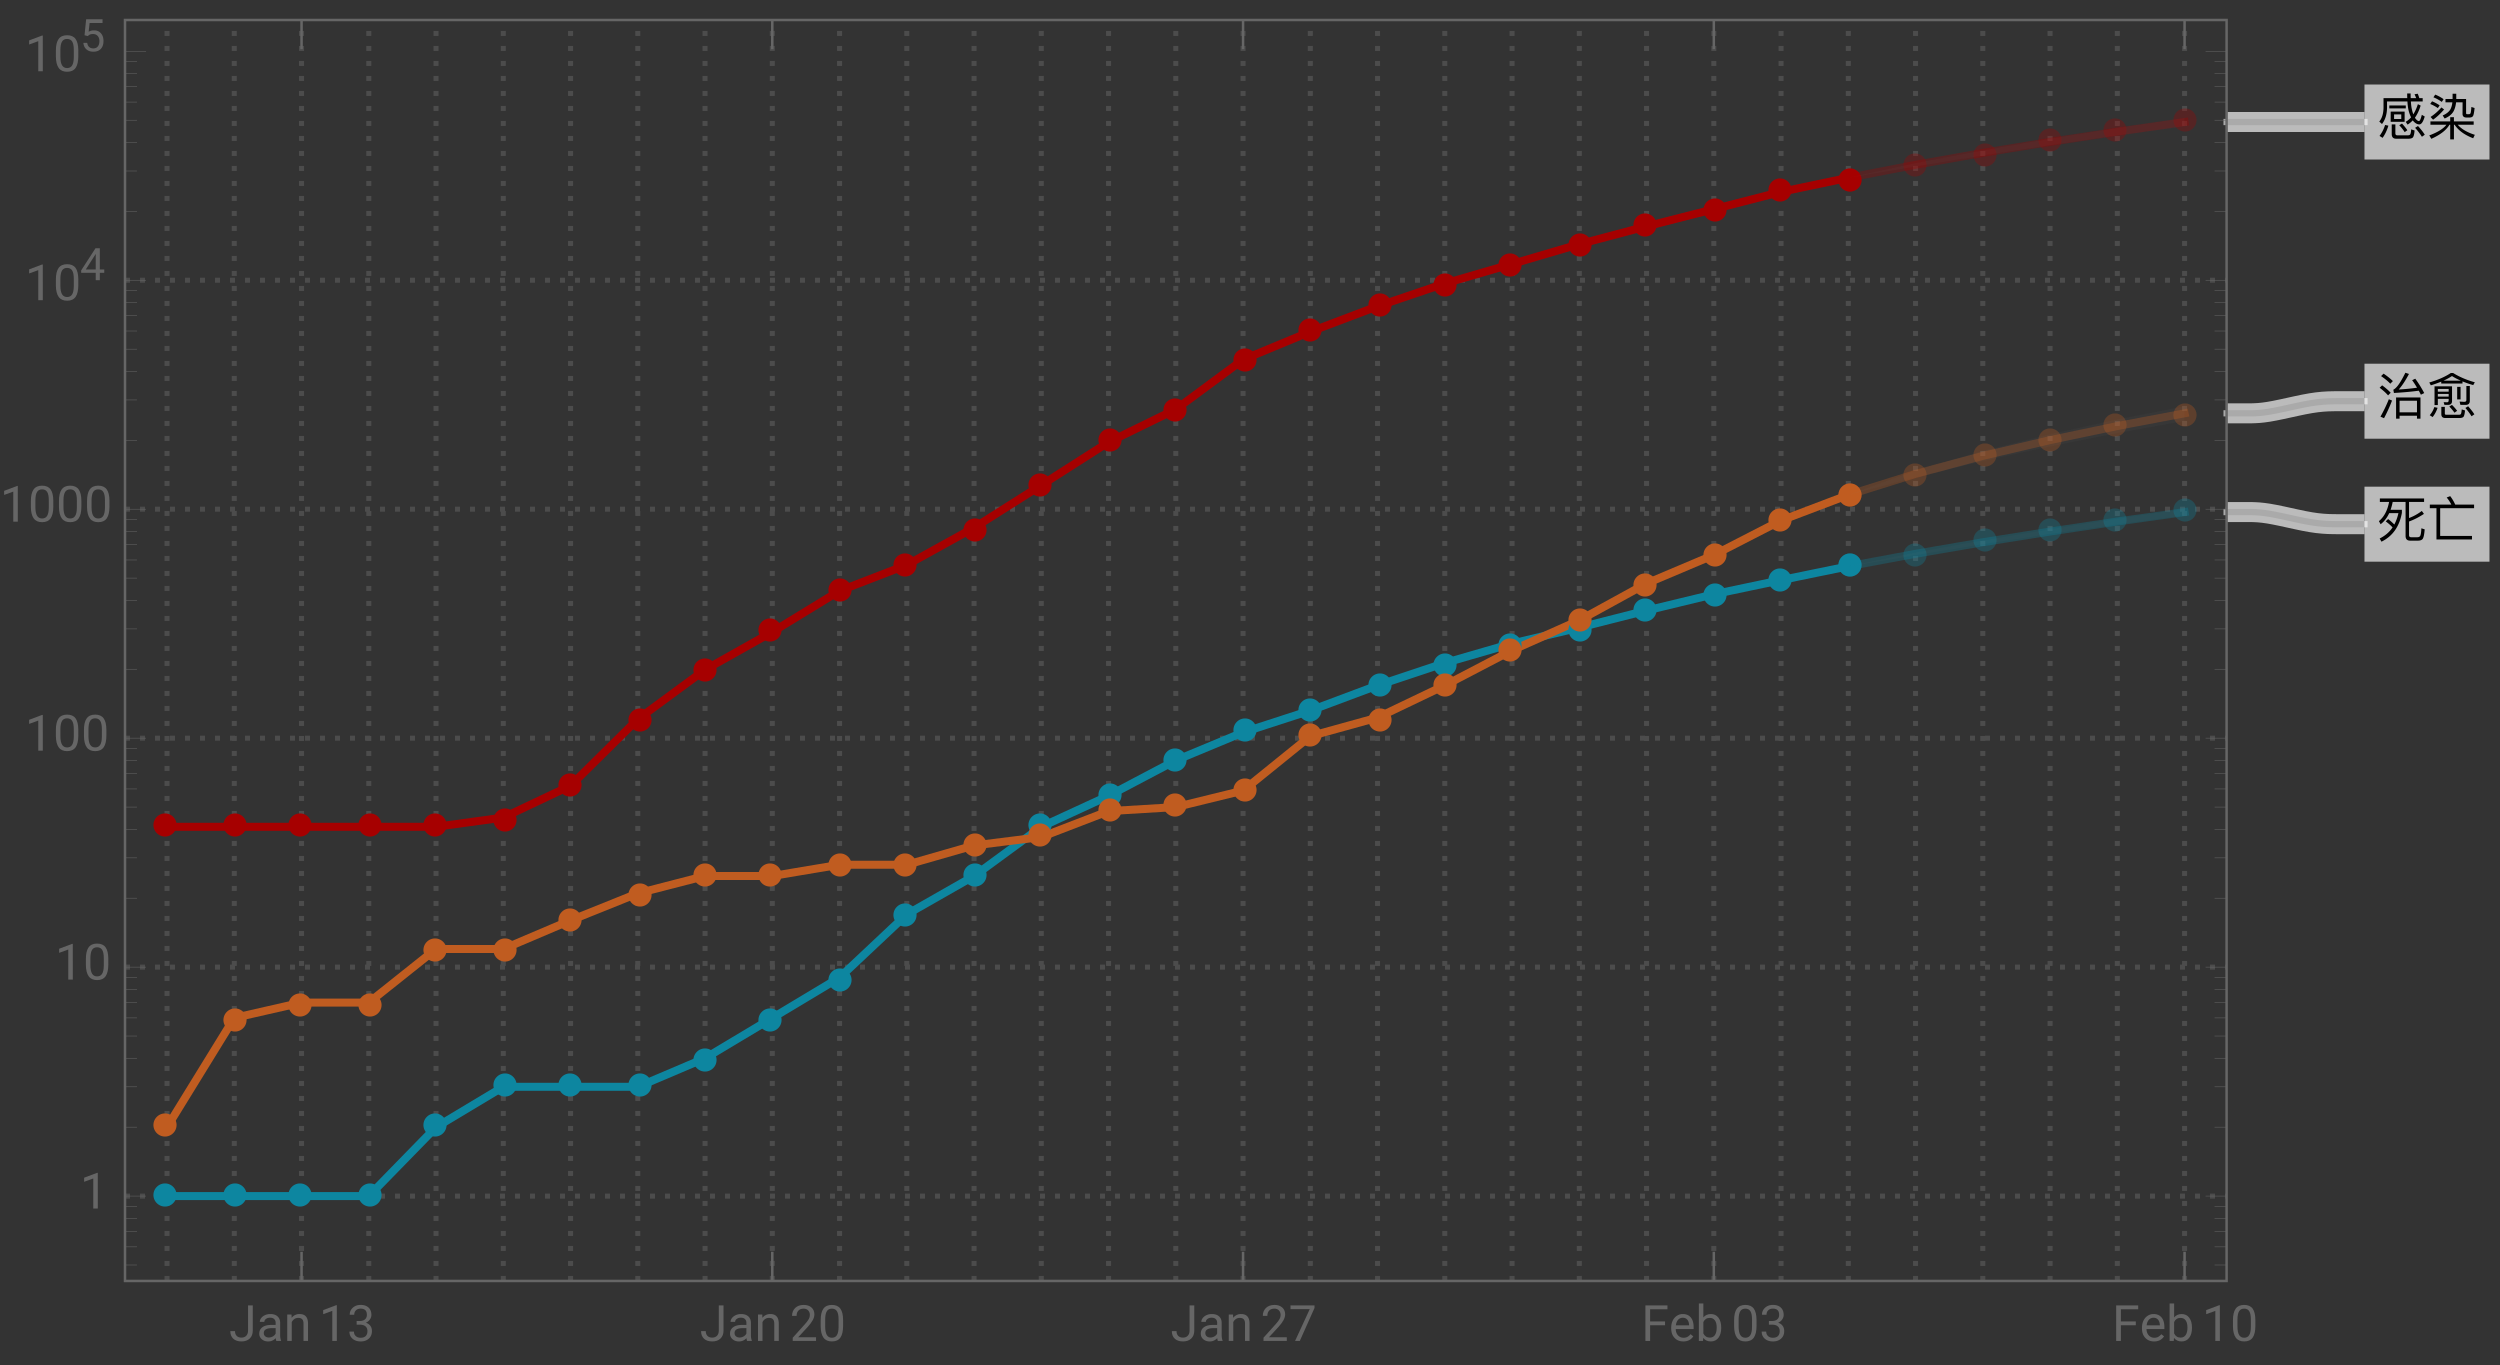 <svg xmlns="http://www.w3.org/2000/svg" xmlns:xlink="http://www.w3.org/1999/xlink" width="500pt" height="364" viewBox="0 0 500 273"><rect x="0" y="0" width="500" height="273" fill="#333333" stroke="none"/><defs><symbol overflow="visible" id="a"><path d="M2.469-5.809v.59h3.293v-.59zm.27 1.23v2.04H5.53v-2.04zm2.12 1.477H3.422v-.918h1.437zM9.141-7.27h-.672a7.745 7.745 0 00-.32-.89l-.637.11c.117.241.226.5.328.78H6.75c-.02-.3-.02-.609-.02-.94h-.69c0 .32 0 .64.019.94h-4.75v1.97C1.28-4.14 1-3.239.46-2.59l.54.488c.64-.808.98-1.878 1.012-3.199v-1.308H6.09c.05.828.148 1.52.308 2.078.122.41.262.781.422 1.101-.32.36-.68.66-1.07.89l.371.56c.36-.22.707-.5 1.04-.848.038.058.1.129.16.2.37.398.75.608 1.148.608.422 0 .781-.53 1.082-1.582l-.582-.34c-.2.833-.39 1.25-.57 1.25-.22 0-.458-.18-.72-.527l-.09-.14c.462-.641.84-1.442 1.15-2.422l-.56-.29a8.622 8.622 0 01-.91 2.032 5.96 5.96 0 01-.25-.84c-.12-.45-.199-1.031-.238-1.73h2.36zM1.62-1.91A6.86 6.86 0 01.511.28l.61.39c.5-.69.879-1.5 1.16-2.44zM6.31.84c.37 0 .64-.07.82-.211.2-.18.332-.649.39-1.43l-.68-.23c-.038.582-.12.922-.218 1.043-.09.097-.242.148-.441.148H4.05c-.25 0-.37-.14-.37-.422V-2.02h-.73v1.91c0 .63.288.95.878.95zM8.2-1.7l-.578.36A13.69 13.69 0 018.988.45l.57-.41C9.25-.46 8.802-1.04 8.2-1.7zM5-2.19l-.54.332c.462.5.821.96 1.08 1.379l.538-.38C5.828-1.237 5.468-1.69 5-2.19zm0 0"/></symbol><symbol overflow="visible" id="b"><path d="M3.89-1.96C3.29-1.16 2.14-.45.46.18l.411.68c1.79-.801 3-1.739 3.629-2.82h.148V.98h.743v-2.94h.14C6.25-.84 7.481.07 9.238.75L9.57.059c-1.55-.489-2.69-1.16-3.422-2.02H9.34v-.66H5.39v-.848h-.742v.848H.691v.66zm1.231-6.2v1.058H3.7v.672h1.38c-.06.54-.188 1.008-.388 1.39-.3.509-.812.919-1.55 1.231l.39.61c.797-.332 1.38-.79 1.739-1.371.28-.48.468-1.102.55-1.86h1.301L7.11-4.14c0 .492.262.742.801.742h.59c.36 0 .602-.114.719-.32.12-.223.222-.743.3-1.583l-.64-.21c-.05.722-.11 1.14-.168 1.261a.381.381 0 01-.32.191h-.34c-.16 0-.23-.082-.23-.23v-2.813H5.858V-8.16zm-3.473.18l-.359.539a7.48 7.48 0 011.672.921l.36-.55a7.87 7.87 0 00-1.673-.91zm-.636 1.34l-.364.538a7.235 7.235 0 011.524.82l.36-.546a7.631 7.631 0 00-1.52-.813zM2.89-5.41c-.64.719-1.36 1.36-2.171 1.898l.5.551c.761-.539 1.5-1.23 2.203-2.05zm0 0"/></symbol><symbol overflow="visible" id="c"><path d="M2.23-3.52l-.48.45c.55.422 1.012.82 1.371 1.218C2.481-.91 1.621-.172.54.36L.9 1C3.13-.102 4.49-2.02 4.981-4.762v-.617H2.72c.172-.48.312-1.012.422-1.57H5.72V-.16c0 .629.293.95.89.95H8.2c.41 0 .711-.099.903-.302.207-.238.359-.886.437-1.957l-.66-.21c-.04.87-.129 1.39-.27 1.57-.109.14-.289.218-.53.218H6.83c-.278 0-.419-.14-.419-.418v-2.73c.95-.34 1.942-.84 2.98-1.52l-.421-.59A10.19 10.19 0 016.41-3.73v-3.22h3.012v-.698H.578v.699h1.844C2.102-5.25 1.43-3.97.39-3.11l.34.62c.71-.542 1.28-1.28 1.718-2.222h1.84c-.18.84-.46 1.602-.82 2.281-.348-.36-.758-.73-1.239-1.09zm0 0"/></symbol><symbol overflow="visible" id="d"><path d="M.57-6.422v.723h1.328V.559H9v-.707H2.64V-5.7h6.782v-.723H5.648a8.407 8.407 0 00-1-1.687l-.707.27c.368.44.68.917.93 1.417zm0 0"/></symbol><symbol overflow="visible" id="e"><path d="M1.32-8.012l-.5.492c.782.54 1.4 1.04 1.84 1.52l.52-.52c-.5-.5-1.121-.992-1.86-1.492zm-.289 2.34l-.5.48C1.25-4.647 1.81-4.14 2.22-3.66l.52-.531c-.458-.489-1.028-.98-1.708-1.48zm1.34 2.781A29.022 29.022 0 01.7.59l.71.31a30.79 30.79 0 001.602-3.53zM8.7-3.25H3.82V.988h.7V.41H8v.578h.7zM4.52-.27v-2.32H8v2.32zM7.66-7l-.629.3c.34.462.66.962.98 1.5-1.152.169-2.37.29-3.66.36.688-.781 1.368-1.808 2.047-3.11l-.718-.24C4.719-6.23 3.922-5.1 3.27-4.8l.12.653c1.82-.102 3.481-.25 4.97-.454.14.25.28.524.421.801l.668-.328A23.587 23.587 0 007.66-7zm0 0"/></symbol><symbol overflow="visible" id="f"><path d="M2.172-3.95H4.34v.528H2.172zm2.168-.46H2.172v-.54H4.34zM2.172-2.96H4.34v.288c0 .262-.121.39-.34.39l-.66-.027.148.547h.703c.54 0 .82-.258.82-.758v-2.949h-3.5v3.739h.66zm-.703 1.64C1.269-.72.969-.18.55.3l.578.372c.422-.524.75-1.14.992-1.852zM6.53.86c.328 0 .57-.07.73-.188.169-.16.29-.602.348-1.32L6.95-.86c-.039.52-.097.84-.187.949-.082.082-.203.12-.364.12H3.852C3.66.21 3.57.122 3.57-.05v-1.31h-.699V.09c0 .512.258.77.777.77zm1.207-2.622c.551 0 .832-.277.832-.816V-5.54H7.88v2.789c0 .238-.129.371-.379.371-.309 0-.64-.02-.98-.05l.16.667zM5-1.762l-.531.332c.43.442.77.852 1.031 1.23l.531-.378C5.79-.922 5.45-1.308 5-1.762zm3.23.274l-.55.34c.52.609.93 1.16 1.23 1.66l.57-.39c-.289-.462-.71-1-1.25-1.61zM6.04-5.371v2.512h.679v-2.512zm-3.188-1.04v.38h4.25v-.43c.66.27 1.367.52 2.148.742l.32-.562c-1.64-.457-3.082-1.078-4.34-1.86h-.46C3.629-7.379 2.19-6.75.46-6.238l.31.566c.75-.226 1.44-.476 2.082-.738zm3.91-.198H3.309A11.7 11.7 0 005-7.531c.52.332 1.11.64 1.762.922zm0 0"/></symbol><symbol overflow="visible" id="g"><path d="M3.805-7.11h.941v5.036c0 .68-.203 1.21-.613 1.597-.406.383-.953.575-1.633.575-.707 0-1.258-.18-1.648-.543-.395-.36-.594-.867-.594-1.516h.937c0 .406.114.723.336.95.223.23.547.343.969.343.387 0 .7-.121.941-.367.239-.246.36-.586.364-1.028zm0 0"/></symbol><symbol overflow="visible" id="h"><path d="M3.945 0c-.05-.105-.093-.29-.125-.555-.422.434-.922.653-1.507.653-.52 0-.946-.149-1.282-.442a1.438 1.438 0 01-.5-1.12c0-.552.211-.977.63-1.282.417-.305 1.007-.457 1.765-.457h.879v-.414c0-.317-.094-.567-.285-.754-.188-.188-.465-.281-.833-.281-.324 0-.593.082-.812.242-.219.164-.328.36-.328.59H.64c0-.262.093-.516.28-.762.188-.246.442-.441.763-.582.32-.145.671-.219 1.054-.219.61 0 1.086.153 1.434.457.344.305.523.727.535 1.258v2.434c0 .484.063.87.184 1.156V0zm-1.5-.688c.285 0 .555-.074.805-.218a1.35 1.35 0 00.555-.574v-1.083h-.711c-1.106 0-1.656.325-1.656.97 0 .284.093.507.28.663.188.16.43.243.727.243zm0 0"/></symbol><symbol overflow="visible" id="i"><path d="M1.54-5.281l.026.664a1.93 1.93 0 011.582-.766c1.118 0 1.68.633 1.692 1.89V0h-.902v-3.496c-.004-.379-.094-.664-.262-.844-.172-.183-.438-.273-.801-.273-.293 0-.55.078-.77.234a1.59 1.59 0 00-.52.613V0h-.9v-5.281zm0 0"/></symbol><symbol overflow="visible" id="j"><path d="M3.559 0h-.907v-6.02l-1.824.668v-.82l2.59-.973h.14zm0 0"/></symbol><symbol overflow="visible" id="k"><path d="M1.906-3.992h.676c.426-.008.762-.121 1.008-.34.242-.219.363-.512.363-.883 0-.832-.414-1.25-1.242-1.25-.39 0-.703.113-.938.336-.23.223-.347.516-.347.887H.523c0-.563.204-1.031.618-1.406.41-.372.933-.559 1.57-.559.672 0 1.195.176 1.578.531.379.356.57.848.57 1.48 0 .31-.101.61-.3.9a1.81 1.81 0 01-.817.648c.39.125.692.328.903.617.214.285.32.636.32 1.047 0 .64-.207 1.144-.625 1.52-.418.374-.957.562-1.625.562s-1.211-.18-1.63-.543c-.417-.36-.624-.836-.624-1.43h.906c0 .375.121.672.367.898.243.227.57.336.98.336.438 0 .77-.113 1-.34.231-.23.349-.554.349-.98 0-.414-.125-.734-.383-.953-.254-.223-.618-.336-1.098-.344h-.676zm0 0"/></symbol><symbol overflow="visible" id="l"><path d="M5.25 0H.59v-.648l2.46-2.735c.364-.414.618-.75.755-1.008.14-.257.21-.527.21-.804 0-.371-.113-.676-.34-.914-.222-.239-.523-.356-.898-.356-.449 0-.797.13-1.047.383-.25.254-.37.613-.37 1.066H.452c0-.652.211-1.183.633-1.586.422-.402.984-.605 1.691-.605.66 0 1.184.172 1.567.52.386.347.578.808.578 1.382 0 .703-.445 1.535-1.336 2.5L1.68-.738h3.57zm0 0"/></symbol><symbol overflow="visible" id="m"><path d="M5.047-3.031c0 1.058-.18 1.844-.54 2.36-.362.51-.925.769-1.694.769-.758 0-1.32-.25-1.684-.754C.766-1.16.574-1.91.562-2.91v-1.207c0-1.043.18-1.82.54-2.328.363-.508.93-.762 1.703-.762.765 0 1.328.246 1.687.734.36.489.547 1.246.555 2.27zm-.902-1.235c0-.765-.106-1.324-.32-1.675-.216-.348-.555-.524-1.02-.524-.465 0-.801.176-1.012.524-.211.347-.32.882-.328 1.605v1.445c0 .77.113 1.336.336 1.704.222.367.558.546 1.012.546.445 0 .777-.171.992-.515.218-.344.332-.89.34-1.633zm0 0"/></symbol><symbol overflow="visible" id="n"><path d="M5.18-6.602L2.234 0H1.29l2.934-6.367H.375v-.742H5.18zm0 0"/></symbol><symbol overflow="visible" id="o"><path d="M4.746-3.14H1.762V0H.824v-7.11H5.23v.774H1.762v2.43h2.984zm0 0"/></symbol><symbol overflow="visible" id="p"><path d="M2.875.098c-.715 0-1.297-.235-1.746-.707-.45-.47-.676-1.098-.676-1.887v-.164c0-.524.102-.992.3-1.406.2-.41.481-.735.84-.965.36-.235.75-.352 1.173-.352.687 0 1.218.227 1.601.68.38.453.57 1.101.57 1.945v.375H1.36c.012.52.164.942.454 1.262.292.32.664.48 1.113.48.316 0 .59-.062.808-.195.223-.129.414-.3.582-.516l.551.43c-.441.68-1.105 1.02-1.992 1.02zm-.11-4.739a1.21 1.21 0 00-.921.399c-.246.265-.399.64-.457 1.117H4.03v-.07c-.023-.457-.148-.813-.367-1.067-.223-.25-.523-.379-.898-.379zm0 0"/></symbol><symbol overflow="visible" id="q"><path d="M5.156-2.582c0 .809-.187 1.453-.554 1.945-.372.489-.872.735-1.497.735-.667 0-1.183-.235-1.546-.707L1.516 0H.684v-7.5h.902v2.797c.367-.453.867-.68 1.508-.68.64 0 1.148.246 1.511.73.368.485.551 1.15.551 1.993zm-.902-.106c0-.613-.121-1.09-.356-1.421-.238-.336-.582-.504-1.027-.504-.598 0-1.023.277-1.285.828V-1.5c.277.555.71.832 1.297.832.43 0 .77-.168 1.008-.504.242-.336.363-.84.363-1.516zm0 0"/></symbol><symbol overflow="visible" id="r"><path d="M3.965-2.148h.887v.664h-.887V0h-.817v-1.484H.234v-.48l2.864-4.434h.867zm-2.809 0h1.992v-3.137l-.097.176zm0 0"/></symbol><symbol overflow="visible" id="s"><path d="M.906-3.207l.324-3.191h3.278v.75H1.922l-.195 1.746a2.081 2.081 0 011.07-.278c.582 0 1.043.192 1.387.578.343.387.515.907.515 1.563 0 .66-.18 1.18-.535 1.559-.355.378-.851.566-1.492.566-.567 0-1.027-.156-1.383-.469-.36-.312-.562-.746-.613-1.3h.77c.05.367.179.644.39.828.21.187.492.28.836.28.379 0 .676-.128.89-.386.215-.258.32-.617.32-1.07 0-.426-.112-.77-.347-1.031-.234-.258-.543-.387-.93-.387-.355 0-.632.078-.835.23l-.215.18zm0 0"/></symbol></defs><path d="M33.406 256.191V4m13.449 252.191V4m13.454 252.191V4m13.449 252.191V4m13.449 252.191V4m13.449 252.191V4m13.454 252.191V4m13.449 252.191V4m13.449 252.191V4m13.449 252.191V4m13.453 252.191V4m13.45 252.191V4m13.449 252.191V4m13.449 252.191V4m13.452 252.191V4m13.45 252.191V4m13.45 252.191V4m13.449 252.191V4m13.453 252.191V4m13.448 252.191V4m13.45 252.191V4m13.45 252.191V4m13.453 252.191V4m13.449 252.191V4m13.448 252.191V4m13.45 252.191V4m13.453 252.191V4m13.45 252.191V4m13.449 252.191V4m13.448 252.191V4m13.454 252.191V4M25 239.215h420.32M25 193.422h420.32M25 147.629h420.32M25 101.836h420.32M25 56.047h420.32" fill="none" stroke="#666" stroke-opacity=".5" stroke-dasharray="1,2" stroke-miterlimit="3.25"/><path d="M369.66 35.559l13.453-2.602 13.45-2.379 13.449-2.203 13.449-2.05 13.453-1.923" fill="none" stroke-width="1.6" stroke-linecap="square" stroke="#a60000" stroke-opacity=".3" stroke-miterlimit="3.25"/><path d="M369.66 113.262l13.453-2.504 13.45-2.309 13.449-2.144 13.449-2.004 13.453-1.883" fill="none" stroke-width="1.6" stroke-linecap="square" stroke="#0d86a0" stroke-opacity=".3" stroke-miterlimit="3.25"/><path d="M369.66 98.988l13.453-4.215 13.45-3.597 13.449-3.156 13.449-2.813 13.453-2.547" fill="none" stroke-width="1.6" stroke-linecap="square" stroke="#c05c20" stroke-opacity=".3" stroke-miterlimit="3.25"/><path d="M33.406 165.36h53.801l13.45-1.852 13.452-6.371 13.45-13.297 13.449-9.895 13.449-7.558 13.453-8.223 13.45-5.184 13.449-7.437 13.449-8.52 13.453-8.59 13.45-6.574 13.448-9.941 13.45-5.582 13.453-5.086 13.449-4.559 13.45-3.906 13.448-3.953 13.454-3.574 13.449-3.426 13.449-3.46 13.45-2.813" fill="none" stroke-width="1.6" stroke-linecap="square" stroke="#a60000" stroke-miterlimit="3.25"/><path d="M33.406 239.215h40.352l13.449-13.785 13.45-8.067h26.902l13.449-5.718 13.449-8.063 13.453-8.066 13.45-12.649 13.449-7.668 13.449-9.84 13.453-6.199 13.45-7.094 13.448-5.593 13.45-4.364 13.453-5.03 13.449-4.485 13.45-3.89 13.448-3.184 13.454-3.418 13.449-3.247 13.449-2.832 13.45-2.761" fill="none" stroke-width="1.6" stroke-linecap="square" stroke="#0d86a0" stroke-miterlimit="3.25"/><path d="M33.406 225.43l13.45-21.848 13.453-3.066h13.449l13.449-10.72h13.45l13.452-5.722 13.45-5.406 13.449-3.469h13.449l13.453-2.254h13.45l13.449-3.86 13.449-1.683 13.453-5.175 13.45-.813 13.448-3.293 13.45-10.887 13.453-3.722 13.449-6.434 13.45-7.023 13.448-5.989 13.454-7.382 13.449-5.688 13.449-6.906 13.45-5.102" fill="none" stroke-width="1.6" stroke-linecap="square" stroke="#c05c20" stroke-miterlimit="3.25"/><path d="M372.313 36c0-.613-.247-1.2-.68-1.633a2.31 2.31 0 00-1.633-.68c-.613 0-1.2.247-1.633.68a2.31 2.31 0 00-.68 1.633c0 .613.247 1.2.68 1.633a2.31 2.31 0 001.633.68c.613 0 1.2-.247 1.633-.68a2.31 2.31 0 00.68-1.633zm13-3c0-.613-.247-1.2-.68-1.633a2.31 2.31 0 00-1.633-.68c-.613 0-1.2.247-1.633.68a2.31 2.31 0 00-.68 1.633c0 .613.247 1.2.68 1.633a2.31 2.31 0 001.633.68c.613 0 1.2-.247 1.633-.68a2.31 2.31 0 00.68-1.633zm14-2c0-.613-.247-1.2-.68-1.633a2.31 2.31 0 00-1.633-.68c-.613 0-1.2.247-1.633.68a2.31 2.31 0 00-.68 1.633c0 .613.247 1.2.68 1.633a2.31 2.31 0 001.633.68c.613 0 1.2-.247 1.633-.68a2.31 2.31 0 00.68-1.633zm13-3c0-.613-.247-1.2-.68-1.633a2.31 2.31 0 00-1.633-.68c-.613 0-1.2.247-1.633.68a2.31 2.31 0 00-.68 1.633c0 .613.247 1.2.68 1.633a2.31 2.31 0 001.633.68c.613 0 1.2-.247 1.633-.68a2.31 2.31 0 00.68-1.633zm13-2c0-.613-.247-1.2-.68-1.633a2.31 2.31 0 00-1.633-.68c-.613 0-1.2.247-1.633.68a2.31 2.31 0 00-.68 1.633c0 .613.247 1.2.68 1.633a2.31 2.31 0 001.633.68c.613 0 1.2-.247 1.633-.68a2.31 2.31 0 00.68-1.633zm14-2c0-.613-.247-1.2-.68-1.633a2.31 2.31 0 00-1.633-.68c-.613 0-1.2.247-1.633.68a2.31 2.31 0 00-.68 1.633c0 .613.247 1.2.68 1.633a2.31 2.31 0 001.633.68c.613 0 1.2-.247 1.633-.68a2.31 2.31 0 00.68-1.633zm0 0" fill-rule="evenodd" fill="#a60000" fill-opacity=".3"/><path d="M372.313 113c0-.613-.247-1.2-.68-1.633a2.31 2.31 0 00-1.633-.68c-.613 0-1.2.247-1.633.68a2.31 2.31 0 00-.68 1.633c0 .613.247 1.2.68 1.633a2.31 2.31 0 001.633.68c.613 0 1.2-.247 1.633-.68a2.31 2.31 0 00.68-1.633zm13-2c0-.613-.247-1.2-.68-1.633a2.31 2.31 0 00-1.633-.68c-.613 0-1.2.247-1.633.68a2.31 2.31 0 00-.68 1.633c0 .613.247 1.2.68 1.633a2.31 2.31 0 001.633.68c.613 0 1.2-.247 1.633-.68a2.31 2.31 0 00.68-1.633zm14-3c0-.613-.247-1.2-.68-1.633a2.31 2.31 0 00-1.633-.68c-.613 0-1.2.247-1.633.68a2.31 2.31 0 00-.68 1.633c0 .613.247 1.2.68 1.633a2.31 2.31 0 001.633.68c.613 0 1.2-.247 1.633-.68a2.31 2.31 0 00.68-1.633zm13-2c0-.613-.247-1.2-.68-1.633a2.31 2.31 0 00-1.633-.68c-.613 0-1.2.247-1.633.68a2.31 2.31 0 00-.68 1.633c0 .613.247 1.2.68 1.633a2.31 2.31 0 001.633.68c.613 0 1.2-.247 1.633-.68a2.31 2.31 0 00.68-1.633zm13-2c0-.613-.247-1.2-.68-1.633a2.31 2.31 0 00-1.633-.68c-.613 0-1.2.247-1.633.68a2.31 2.31 0 00-.68 1.633c0 .613.247 1.2.68 1.633a2.31 2.31 0 001.633.68c.613 0 1.2-.247 1.633-.68a2.31 2.31 0 00.68-1.633zm14-2c0-.613-.247-1.2-.68-1.633a2.31 2.31 0 00-1.633-.68c-.613 0-1.2.247-1.633.68a2.31 2.31 0 00-.68 1.633c0 .613.247 1.2.68 1.633a2.31 2.31 0 001.633.68c.613 0 1.2-.247 1.633-.68a2.31 2.31 0 00.68-1.633zm0 0" fill-rule="evenodd" fill="#0d86a0" fill-opacity=".3"/><path d="M372.313 99c0-.613-.247-1.2-.68-1.633a2.31 2.31 0 00-1.633-.68c-.613 0-1.2.247-1.633.68a2.31 2.31 0 00-.68 1.633c0 .613.247 1.2.68 1.633a2.31 2.31 0 001.633.68c.613 0 1.2-.247 1.633-.68a2.31 2.31 0 00.68-1.633zm13-4c0-.613-.247-1.2-.68-1.633a2.31 2.31 0 00-1.633-.68c-.613 0-1.2.247-1.633.68a2.31 2.31 0 00-.68 1.633c0 .613.247 1.2.68 1.633a2.31 2.31 0 001.633.68c.613 0 1.2-.247 1.633-.68a2.31 2.31 0 00.68-1.633zm14-4c0-.613-.247-1.2-.68-1.633a2.31 2.31 0 00-1.633-.68c-.613 0-1.2.247-1.633.68a2.31 2.31 0 00-.68 1.633c0 .613.247 1.2.68 1.633a2.31 2.31 0 001.633.68c.613 0 1.2-.247 1.633-.68a2.31 2.31 0 00.68-1.633zm13-3c0-.613-.247-1.2-.68-1.633a2.31 2.31 0 00-1.633-.68c-.613 0-1.2.247-1.633.68a2.31 2.31 0 00-.68 1.633c0 .613.247 1.2.68 1.633a2.31 2.31 0 001.633.68c.613 0 1.2-.247 1.633-.68a2.31 2.31 0 00.68-1.633zm13-3c0-.613-.247-1.2-.68-1.633a2.31 2.31 0 00-1.633-.68c-.613 0-1.2.247-1.633.68a2.31 2.31 0 00-.68 1.633c0 .613.247 1.2.68 1.633a2.31 2.31 0 001.633.68c.613 0 1.2-.247 1.633-.68a2.31 2.31 0 00.68-1.633zm14-2c0-.613-.247-1.2-.68-1.633a2.31 2.31 0 00-1.633-.68c-.613 0-1.2.247-1.633.68a2.31 2.31 0 00-.68 1.633c0 .613.247 1.2.68 1.633a2.31 2.31 0 001.633.68c.613 0 1.2-.247 1.633-.68a2.31 2.31 0 00.68-1.633zm0 0" fill-rule="evenodd" fill="#c05c20" fill-opacity=".3"/><path d="M35.313 165c0-.613-.247-1.2-.68-1.633a2.31 2.31 0 00-1.633-.68c-.613 0-1.2.247-1.633.68a2.31 2.31 0 00-.68 1.633c0 .613.247 1.2.68 1.633a2.31 2.31 0 001.633.68c.613 0 1.2-.247 1.633-.68a2.31 2.31 0 00.68-1.633zm14 0c0-.613-.247-1.2-.68-1.633a2.31 2.31 0 00-1.633-.68c-.613 0-1.2.247-1.633.68a2.31 2.31 0 00-.68 1.633c0 .613.247 1.2.68 1.633a2.31 2.31 0 001.633.68c.613 0 1.2-.247 1.633-.68a2.31 2.31 0 00.68-1.633zm13 0c0-.613-.247-1.2-.68-1.633a2.31 2.31 0 00-1.633-.68c-.613 0-1.2.247-1.633.68a2.31 2.31 0 00-.68 1.633c0 .613.247 1.2.68 1.633a2.31 2.31 0 001.633.68c.613 0 1.2-.247 1.633-.68a2.31 2.31 0 00.68-1.633zm14 0c0-.613-.247-1.2-.68-1.633a2.31 2.31 0 00-1.633-.68c-.613 0-1.2.247-1.633.68a2.31 2.31 0 00-.68 1.633c0 .613.247 1.2.68 1.633a2.31 2.31 0 001.633.68c.613 0 1.2-.247 1.633-.68a2.31 2.31 0 00.68-1.633zm13 0c0-.613-.247-1.2-.68-1.633a2.31 2.31 0 00-1.633-.68c-.613 0-1.2.247-1.633.68a2.31 2.31 0 00-.68 1.633c0 .613.247 1.2.68 1.633a2.31 2.31 0 001.633.68c.613 0 1.2-.247 1.633-.68a2.31 2.31 0 00.68-1.633zm14-1c0-.613-.247-1.2-.68-1.633a2.31 2.31 0 00-1.633-.68c-.613 0-1.2.247-1.633.68a2.31 2.31 0 00-.68 1.633c0 .613.247 1.2.68 1.633a2.31 2.31 0 001.633.68c.613 0 1.2-.247 1.633-.68a2.31 2.31 0 00.68-1.633zm13-7c0-.613-.247-1.2-.68-1.633a2.31 2.31 0 00-1.633-.68c-.613 0-1.2.247-1.633.68a2.31 2.31 0 00-.68 1.633c0 .613.247 1.2.68 1.633a2.31 2.31 0 001.633.68c.613 0 1.2-.247 1.633-.68a2.31 2.31 0 00.68-1.633zm14-13c0-.613-.247-1.2-.68-1.633a2.31 2.31 0 00-1.633-.68c-.613 0-1.2.247-1.633.68a2.31 2.31 0 00-.68 1.633c0 .613.247 1.2.68 1.633a2.31 2.31 0 001.633.68c.613 0 1.2-.247 1.633-.68a2.31 2.31 0 00.68-1.633zm13-10c0-.613-.247-1.2-.68-1.633a2.31 2.31 0 00-1.633-.68c-.613 0-1.2.247-1.633.68a2.31 2.31 0 00-.68 1.633c0 .613.247 1.2.68 1.633a2.31 2.31 0 001.633.68c.613 0 1.2-.247 1.633-.68a2.31 2.31 0 00.68-1.633zm13-8c0-.613-.247-1.2-.68-1.633a2.31 2.31 0 00-1.633-.68c-.613 0-1.2.247-1.633.68a2.31 2.31 0 00-.68 1.633c0 .613.247 1.2.68 1.633a2.31 2.31 0 001.633.68c.613 0 1.2-.247 1.633-.68a2.31 2.31 0 00.68-1.633zm14-8c0-.613-.247-1.2-.68-1.633a2.31 2.31 0 00-1.633-.68c-.613 0-1.2.247-1.633.68a2.31 2.31 0 00-.68 1.633c0 .613.247 1.2.68 1.633a2.31 2.31 0 001.633.68c.613 0 1.2-.247 1.633-.68a2.31 2.31 0 00.68-1.633zm13-5c0-.613-.247-1.2-.68-1.633a2.31 2.31 0 00-1.633-.68c-.613 0-1.2.247-1.633.68a2.31 2.31 0 00-.68 1.633c0 .613.247 1.2.68 1.633a2.31 2.31 0 001.633.68c.613 0 1.2-.247 1.633-.68a2.31 2.31 0 00.68-1.633zm14-7c0-.613-.247-1.2-.68-1.633a2.31 2.31 0 00-1.633-.68c-.613 0-1.2.247-1.633.68a2.31 2.31 0 00-.68 1.633c0 .613.247 1.2.68 1.633a2.31 2.31 0 001.633.68c.613 0 1.2-.247 1.633-.68a2.31 2.31 0 00.68-1.633zm13-9c0-.613-.247-1.2-.68-1.633a2.31 2.31 0 00-1.633-.68c-.613 0-1.2.247-1.633.68a2.31 2.31 0 00-.68 1.633c0 .613.247 1.2.68 1.633a2.31 2.31 0 001.633.68c.613 0 1.2-.247 1.633-.68a2.31 2.31 0 00.68-1.633zm14-9c0-.613-.247-1.2-.68-1.633a2.31 2.31 0 00-1.633-.68c-.613 0-1.2.247-1.633.68a2.31 2.31 0 00-.68 1.633c0 .613.247 1.2.68 1.633a2.31 2.31 0 001.633.68c.613 0 1.2-.247 1.633-.68a2.31 2.31 0 00.68-1.633zm13-6c0-.613-.247-1.2-.68-1.633a2.31 2.31 0 00-1.633-.68c-.613 0-1.2.247-1.633.68a2.31 2.31 0 00-.68 1.633c0 .613.247 1.2.68 1.633a2.31 2.31 0 001.633.68c.613 0 1.2-.247 1.633-.68a2.31 2.31 0 00.68-1.633zm14-10c0-.613-.247-1.2-.68-1.633a2.31 2.31 0 00-1.633-.68c-.613 0-1.2.247-1.633.68a2.31 2.31 0 00-.68 1.633c0 .613.247 1.2.68 1.633a2.31 2.31 0 001.633.68c.613 0 1.2-.247 1.633-.68a2.31 2.31 0 00.68-1.633zm13-6c0-.613-.247-1.2-.68-1.633a2.31 2.31 0 00-1.633-.68c-.613 0-1.2.247-1.633.68a2.31 2.31 0 00-.68 1.633c0 .613.247 1.2.68 1.633a2.31 2.31 0 001.633.68c.613 0 1.2-.247 1.633-.68a2.31 2.31 0 00.68-1.633zm14-5c0-.613-.247-1.2-.68-1.633a2.31 2.31 0 00-1.633-.68c-.613 0-1.2.247-1.633.68a2.31 2.31 0 00-.68 1.633c0 .613.247 1.2.68 1.633a2.31 2.31 0 001.633.68c.613 0 1.2-.247 1.633-.68a2.31 2.31 0 00.68-1.633zm13-4c0-.613-.247-1.2-.68-1.633a2.31 2.31 0 00-1.633-.68c-.613 0-1.2.247-1.633.68a2.31 2.31 0 00-.68 1.633c0 .613.247 1.2.68 1.633a2.31 2.31 0 001.633.68c.613 0 1.2-.247 1.633-.68a2.31 2.31 0 00.68-1.633zm13-4c0-.613-.247-1.2-.68-1.633a2.31 2.31 0 00-1.633-.68c-.613 0-1.2.247-1.633.68a2.31 2.31 0 00-.68 1.633c0 .613.247 1.2.68 1.633a2.31 2.31 0 001.633.68c.613 0 1.2-.247 1.633-.68a2.31 2.31 0 00.68-1.633zm14-4c0-.613-.247-1.2-.68-1.633a2.31 2.31 0 00-1.633-.68c-.613 0-1.2.247-1.633.68a2.31 2.31 0 00-.68 1.633c0 .613.247 1.2.68 1.633a2.31 2.31 0 001.633.68c.613 0 1.2-.247 1.633-.68a2.31 2.31 0 00.68-1.633zm13-4c0-.613-.247-1.2-.68-1.633a2.31 2.31 0 00-1.633-.68c-.613 0-1.2.247-1.633.68a2.31 2.31 0 00-.68 1.633c0 .613.247 1.2.68 1.633a2.31 2.31 0 001.633.68c.613 0 1.2-.247 1.633-.68a2.31 2.31 0 00.68-1.633zm14-3c0-.613-.247-1.2-.68-1.633a2.31 2.31 0 00-1.633-.68c-.613 0-1.2.247-1.633.68a2.31 2.31 0 00-.68 1.633c0 .613.247 1.2.68 1.633a2.31 2.31 0 001.633.68c.613 0 1.2-.247 1.633-.68a2.31 2.31 0 00.68-1.633zm13-4c0-.613-.247-1.2-.68-1.633a2.31 2.31 0 00-1.633-.68c-.613 0-1.2.247-1.633.68a2.31 2.31 0 00-.68 1.633c0 .613.247 1.2.68 1.633a2.31 2.31 0 001.633.68c.613 0 1.2-.247 1.633-.68a2.31 2.31 0 00.68-1.633zm14-2c0-.613-.247-1.2-.68-1.633a2.31 2.31 0 00-1.633-.68c-.613 0-1.2.247-1.633.68a2.31 2.31 0 00-.68 1.633c0 .613.247 1.2.68 1.633a2.31 2.31 0 001.633.68c.613 0 1.2-.247 1.633-.68a2.31 2.31 0 00.68-1.633zm0 0" fill-rule="evenodd" fill="#a60000"/><path d="M35.313 239c0-.613-.247-1.2-.68-1.633a2.31 2.31 0 00-1.633-.68c-.613 0-1.2.247-1.633.68a2.31 2.31 0 00-.68 1.633c0 .613.247 1.2.68 1.633a2.31 2.31 0 001.633.68c.613 0 1.2-.247 1.633-.68a2.31 2.31 0 00.68-1.633zm14 0c0-.613-.247-1.2-.68-1.633a2.31 2.31 0 00-1.633-.68c-.613 0-1.2.247-1.633.68a2.31 2.31 0 00-.68 1.633c0 .613.247 1.2.68 1.633a2.31 2.31 0 001.633.68c.613 0 1.2-.247 1.633-.68a2.31 2.31 0 00.68-1.633zm13 0c0-.613-.247-1.2-.68-1.633a2.31 2.31 0 00-1.633-.68c-.613 0-1.2.247-1.633.68a2.31 2.31 0 00-.68 1.633c0 .613.247 1.2.68 1.633a2.31 2.31 0 001.633.68c.613 0 1.2-.247 1.633-.68a2.31 2.31 0 00.68-1.633zm14 0c0-.613-.247-1.2-.68-1.633a2.31 2.31 0 00-1.633-.68c-.613 0-1.2.247-1.633.68a2.31 2.31 0 00-.68 1.633c0 .613.247 1.2.68 1.633a2.31 2.31 0 001.633.68c.613 0 1.2-.247 1.633-.68a2.31 2.31 0 00.68-1.633zm13-14c0-.613-.247-1.2-.68-1.633a2.31 2.31 0 00-1.633-.68c-.613 0-1.2.247-1.633.68a2.31 2.31 0 00-.68 1.633c0 .613.247 1.2.68 1.633a2.31 2.31 0 001.633.68c.613 0 1.2-.247 1.633-.68a2.31 2.31 0 00.68-1.633zm14-8c0-.613-.247-1.2-.68-1.633a2.31 2.31 0 00-1.633-.68c-.613 0-1.2.247-1.633.68a2.31 2.31 0 00-.68 1.633c0 .613.247 1.2.68 1.633a2.31 2.31 0 001.633.68c.613 0 1.2-.247 1.633-.68a2.31 2.31 0 00.68-1.633zm13 0c0-.613-.247-1.2-.68-1.633a2.31 2.31 0 00-1.633-.68c-.613 0-1.2.247-1.633.68a2.31 2.31 0 00-.68 1.633c0 .613.247 1.2.68 1.633a2.31 2.31 0 001.633.68c.613 0 1.2-.247 1.633-.68a2.31 2.31 0 00.68-1.633zm14 0c0-.613-.247-1.2-.68-1.633a2.31 2.31 0 00-1.633-.68c-.613 0-1.2.247-1.633.68a2.31 2.31 0 00-.68 1.633c0 .613.247 1.2.68 1.633a2.31 2.31 0 001.633.68c.613 0 1.2-.247 1.633-.68a2.31 2.31 0 00.68-1.633zm13-5c0-.613-.247-1.2-.68-1.633a2.31 2.31 0 00-1.633-.68c-.613 0-1.2.247-1.633.68a2.31 2.31 0 00-.68 1.633c0 .613.247 1.2.68 1.633a2.31 2.31 0 001.633.68c.613 0 1.2-.247 1.633-.68a2.31 2.31 0 00.68-1.633zm13-8c0-.613-.247-1.2-.68-1.633a2.31 2.31 0 00-1.633-.68c-.613 0-1.2.247-1.633.68a2.31 2.31 0 00-.68 1.633c0 .613.247 1.2.68 1.633a2.31 2.31 0 001.633.68c.613 0 1.2-.247 1.633-.68a2.31 2.31 0 00.68-1.633zm14-8c0-.613-.247-1.2-.68-1.633a2.31 2.31 0 00-1.633-.68c-.613 0-1.2.247-1.633.68a2.31 2.31 0 00-.68 1.633c0 .613.247 1.2.68 1.633a2.31 2.31 0 001.633.68c.613 0 1.2-.247 1.633-.68a2.31 2.31 0 00.68-1.633zm13-13c0-.613-.247-1.2-.68-1.633a2.31 2.31 0 00-1.633-.68c-.613 0-1.2.247-1.633.68a2.31 2.31 0 00-.68 1.633c0 .613.247 1.2.68 1.633a2.31 2.31 0 001.633.68c.613 0 1.2-.247 1.633-.68a2.31 2.31 0 00.68-1.633zm14-8c0-.613-.247-1.2-.68-1.633a2.31 2.31 0 00-1.633-.68c-.613 0-1.2.247-1.633.68a2.31 2.31 0 00-.68 1.633c0 .613.247 1.2.68 1.633a2.31 2.31 0 001.633.68c.613 0 1.2-.247 1.633-.68a2.31 2.31 0 00.68-1.633zm13-10c0-.613-.247-1.2-.68-1.633a2.31 2.31 0 00-1.633-.68c-.613 0-1.2.247-1.633.68a2.31 2.31 0 00-.68 1.633c0 .613.247 1.2.68 1.633a2.31 2.31 0 001.633.68c.613 0 1.2-.247 1.633-.68a2.31 2.31 0 00.68-1.633zm14-6c0-.613-.247-1.2-.68-1.633a2.31 2.31 0 00-1.633-.68c-.613 0-1.2.247-1.633.68a2.31 2.31 0 00-.68 1.633c0 .613.247 1.2.68 1.633a2.31 2.31 0 001.633.68c.613 0 1.2-.247 1.633-.68a2.31 2.31 0 00.68-1.633zm13-7c0-.613-.247-1.2-.68-1.633a2.31 2.31 0 00-1.633-.68c-.613 0-1.2.247-1.633.68a2.31 2.31 0 00-.68 1.633c0 .613.247 1.2.68 1.633a2.31 2.31 0 001.633.68c.613 0 1.2-.247 1.633-.68a2.31 2.31 0 00.68-1.633zm14-6c0-.613-.247-1.2-.68-1.633a2.31 2.31 0 00-1.633-.68c-.613 0-1.2.247-1.633.68a2.31 2.31 0 00-.68 1.633c0 .613.247 1.2.68 1.633a2.31 2.31 0 001.633.68c.613 0 1.2-.247 1.633-.68a2.31 2.31 0 00.68-1.633zm13-4c0-.613-.247-1.2-.68-1.633a2.31 2.31 0 00-1.633-.68c-.613 0-1.2.247-1.633.68a2.31 2.31 0 00-.68 1.633c0 .613.247 1.2.68 1.633a2.31 2.31 0 001.633.68c.613 0 1.2-.247 1.633-.68a2.31 2.31 0 00.68-1.633zm14-5c0-.613-.247-1.2-.68-1.633a2.31 2.31 0 00-1.633-.68c-.613 0-1.2.247-1.633.68a2.31 2.31 0 00-.68 1.633c0 .613.247 1.2.68 1.633a2.31 2.31 0 001.633.68c.613 0 1.2-.247 1.633-.68a2.31 2.31 0 00.68-1.633zm13-4c0-.613-.247-1.2-.68-1.633a2.31 2.31 0 00-1.633-.68c-.613 0-1.2.247-1.633.68a2.31 2.31 0 00-.68 1.633c0 .613.247 1.2.68 1.633a2.31 2.31 0 001.633.68c.613 0 1.2-.247 1.633-.68a2.31 2.31 0 00.68-1.633zm13-4c0-.613-.247-1.2-.68-1.633a2.31 2.31 0 00-1.633-.68c-.613 0-1.2.247-1.633.68a2.31 2.31 0 00-.68 1.633c0 .613.247 1.2.68 1.633a2.31 2.31 0 001.633.68c.613 0 1.2-.247 1.633-.68a2.31 2.31 0 00.68-1.633zm14-3c0-.613-.247-1.2-.68-1.633a2.31 2.31 0 00-1.633-.68c-.613 0-1.2.247-1.633.68a2.31 2.31 0 00-.68 1.633c0 .613.247 1.2.68 1.633a2.31 2.31 0 001.633.68c.613 0 1.2-.247 1.633-.68a2.31 2.31 0 00.68-1.633zm13-4c0-.613-.247-1.2-.68-1.633a2.31 2.31 0 00-1.633-.68c-.613 0-1.2.247-1.633.68a2.31 2.31 0 00-.68 1.633c0 .613.247 1.2.68 1.633a2.31 2.31 0 001.633.68c.613 0 1.2-.247 1.633-.68a2.31 2.31 0 00.68-1.633zm14-3c0-.613-.247-1.2-.68-1.633a2.31 2.31 0 00-1.633-.68c-.613 0-1.2.247-1.633.68a2.31 2.31 0 00-.68 1.633c0 .613.247 1.2.68 1.633a2.31 2.31 0 001.633.68c.613 0 1.2-.247 1.633-.68a2.31 2.31 0 00.68-1.633zm13-3c0-.613-.247-1.2-.68-1.633a2.31 2.31 0 00-1.633-.68c-.613 0-1.2.247-1.633.68a2.31 2.31 0 00-.68 1.633c0 .613.247 1.2.68 1.633a2.31 2.31 0 001.633.68c.613 0 1.2-.247 1.633-.68a2.31 2.31 0 00.68-1.633zm14-3c0-.613-.247-1.2-.68-1.633a2.31 2.31 0 00-1.633-.68c-.613 0-1.2.247-1.633.68a2.31 2.31 0 00-.68 1.633c0 .613.247 1.2.68 1.633a2.31 2.31 0 001.633.68c.613 0 1.2-.247 1.633-.68a2.31 2.31 0 00.68-1.633zm0 0" fill-rule="evenodd" fill="#0d86a0"/><path d="M35.313 225c0-.613-.247-1.2-.68-1.633a2.31 2.31 0 00-1.633-.68c-.613 0-1.2.247-1.633.68a2.31 2.31 0 00-.68 1.633c0 .613.247 1.2.68 1.633a2.31 2.31 0 001.633.68c.613 0 1.2-.247 1.633-.68a2.31 2.31 0 00.68-1.633zm14-21c0-.613-.247-1.2-.68-1.633a2.31 2.31 0 00-1.633-.68c-.613 0-1.2.247-1.633.68a2.31 2.31 0 00-.68 1.633c0 .613.247 1.2.68 1.633a2.31 2.31 0 001.633.68c.613 0 1.2-.247 1.633-.68a2.31 2.31 0 00.68-1.633zm13-3c0-.613-.247-1.2-.68-1.633a2.31 2.31 0 00-1.633-.68c-.613 0-1.2.247-1.633.68a2.31 2.31 0 00-.68 1.633c0 .613.247 1.2.68 1.633a2.31 2.31 0 001.633.68c.613 0 1.2-.247 1.633-.68a2.31 2.31 0 00.68-1.633zm14 0c0-.613-.247-1.2-.68-1.633a2.31 2.31 0 00-1.633-.68c-.613 0-1.2.247-1.633.68a2.31 2.31 0 00-.68 1.633c0 .613.247 1.2.68 1.633a2.31 2.31 0 001.633.68c.613 0 1.2-.247 1.633-.68a2.31 2.31 0 00.68-1.633zm13-11c0-.613-.247-1.2-.68-1.633a2.31 2.31 0 00-1.633-.68c-.613 0-1.2.247-1.633.68a2.31 2.31 0 00-.68 1.633c0 .613.247 1.2.68 1.633a2.31 2.31 0 001.633.68c.613 0 1.2-.247 1.633-.68a2.31 2.31 0 00.68-1.633zm14 0c0-.613-.247-1.2-.68-1.633a2.31 2.31 0 00-1.633-.68c-.613 0-1.2.247-1.633.68a2.31 2.31 0 00-.68 1.633c0 .613.247 1.2.68 1.633a2.31 2.31 0 001.633.68c.613 0 1.2-.247 1.633-.68a2.31 2.31 0 00.68-1.633zm13-6c0-.613-.247-1.2-.68-1.633a2.31 2.31 0 00-1.633-.68c-.613 0-1.2.247-1.633.68a2.31 2.31 0 00-.68 1.633c0 .613.247 1.2.68 1.633a2.31 2.31 0 001.633.68c.613 0 1.2-.247 1.633-.68a2.31 2.31 0 00.68-1.633zm14-5c0-.613-.247-1.2-.68-1.633a2.31 2.31 0 00-1.633-.68c-.613 0-1.2.247-1.633.68a2.31 2.31 0 00-.68 1.633c0 .613.247 1.2.68 1.633a2.31 2.31 0 001.633.68c.613 0 1.2-.247 1.633-.68a2.31 2.31 0 00.68-1.633zm13-4c0-.613-.247-1.2-.68-1.633a2.31 2.31 0 00-1.633-.68c-.613 0-1.2.247-1.633.68a2.31 2.31 0 00-.68 1.633c0 .613.247 1.2.68 1.633a2.31 2.31 0 001.633.68c.613 0 1.2-.247 1.633-.68a2.31 2.31 0 00.68-1.633zm13 0c0-.613-.247-1.2-.68-1.633a2.31 2.31 0 00-1.633-.68c-.613 0-1.2.247-1.633.68a2.31 2.31 0 00-.68 1.633c0 .613.247 1.2.68 1.633a2.31 2.31 0 001.633.68c.613 0 1.2-.247 1.633-.68a2.31 2.31 0 00.68-1.633zm14-2c0-.613-.247-1.2-.68-1.633a2.31 2.31 0 00-1.633-.68c-.613 0-1.2.247-1.633.68a2.31 2.31 0 00-.68 1.633c0 .613.247 1.2.68 1.633a2.31 2.31 0 001.633.68c.613 0 1.2-.247 1.633-.68a2.31 2.31 0 00.68-1.633zm13 0c0-.613-.247-1.2-.68-1.633a2.31 2.31 0 00-1.633-.68c-.613 0-1.2.247-1.633.68a2.31 2.31 0 00-.68 1.633c0 .613.247 1.2.68 1.633a2.31 2.31 0 001.633.68c.613 0 1.2-.247 1.633-.68a2.31 2.31 0 00.68-1.633zm14-4c0-.613-.247-1.2-.68-1.633a2.31 2.31 0 00-1.633-.68c-.613 0-1.2.247-1.633.68a2.31 2.31 0 00-.68 1.633c0 .613.247 1.2.68 1.633a2.31 2.31 0 001.633.68c.613 0 1.2-.247 1.633-.68a2.31 2.31 0 00.68-1.633zm13-2c0-.613-.247-1.2-.68-1.633a2.31 2.31 0 00-1.633-.68c-.613 0-1.2.247-1.633.68a2.31 2.31 0 00-.68 1.633c0 .613.247 1.2.68 1.633a2.31 2.31 0 001.633.68c.613 0 1.2-.247 1.633-.68a2.31 2.31 0 00.68-1.633zm14-5c0-.613-.247-1.2-.68-1.633a2.31 2.31 0 00-1.633-.68c-.613 0-1.2.247-1.633.68a2.31 2.31 0 00-.68 1.633c0 .613.247 1.2.68 1.633a2.31 2.31 0 001.633.68c.613 0 1.2-.247 1.633-.68a2.31 2.31 0 00.68-1.633zm13-1c0-.613-.247-1.2-.68-1.633a2.31 2.31 0 00-1.633-.68c-.613 0-1.2.247-1.633.68a2.31 2.31 0 00-.68 1.633c0 .613.247 1.2.68 1.633a2.31 2.31 0 001.633.68c.613 0 1.2-.247 1.633-.68a2.31 2.31 0 00.68-1.633zm14-3c0-.613-.247-1.2-.68-1.633a2.31 2.31 0 00-1.633-.68c-.613 0-1.2.247-1.633.68a2.31 2.31 0 00-.68 1.633c0 .613.247 1.2.68 1.633a2.31 2.31 0 001.633.68c.613 0 1.2-.247 1.633-.68a2.31 2.31 0 00.68-1.633zm13-11c0-.613-.247-1.2-.68-1.633a2.31 2.31 0 00-1.633-.68c-.613 0-1.2.247-1.633.68a2.31 2.31 0 00-.68 1.633c0 .613.247 1.2.68 1.633a2.31 2.31 0 001.633.68c.613 0 1.2-.247 1.633-.68a2.31 2.31 0 00.68-1.633zm14-3c0-.613-.247-1.2-.68-1.633a2.31 2.31 0 00-1.633-.68c-.613 0-1.2.247-1.633.68a2.31 2.31 0 00-.68 1.633c0 .613.247 1.2.68 1.633a2.31 2.31 0 001.633.68c.613 0 1.2-.247 1.633-.68a2.31 2.31 0 00.68-1.633zm13-7c0-.613-.247-1.2-.68-1.633a2.31 2.31 0 00-1.633-.68c-.613 0-1.2.247-1.633.68a2.31 2.31 0 00-.68 1.633c0 .613.247 1.2.68 1.633a2.31 2.31 0 001.633.68c.613 0 1.2-.247 1.633-.68a2.31 2.31 0 00.68-1.633zm13-7c0-.613-.247-1.2-.68-1.633a2.31 2.31 0 00-1.633-.68c-.613 0-1.2.247-1.633.68a2.31 2.31 0 00-.68 1.633c0 .613.247 1.2.68 1.633a2.31 2.31 0 001.633.68c.613 0 1.2-.247 1.633-.68a2.31 2.31 0 00.68-1.633zm14-6c0-.613-.247-1.2-.68-1.633a2.31 2.31 0 00-1.633-.68c-.613 0-1.2.247-1.633.68a2.31 2.31 0 00-.68 1.633c0 .613.247 1.2.68 1.633a2.31 2.31 0 001.633.68c.613 0 1.2-.247 1.633-.68a2.31 2.31 0 00.68-1.633zm13-7c0-.613-.247-1.2-.68-1.633a2.31 2.31 0 00-1.633-.68c-.613 0-1.2.247-1.633.68a2.31 2.31 0 00-.68 1.633c0 .613.247 1.2.68 1.633a2.31 2.31 0 001.633.68c.613 0 1.2-.247 1.633-.68a2.31 2.31 0 00.68-1.633zm14-6c0-.613-.247-1.2-.68-1.633a2.31 2.31 0 00-1.633-.68c-.613 0-1.2.247-1.633.68a2.31 2.31 0 00-.68 1.633c0 .613.247 1.2.68 1.633a2.31 2.31 0 001.633.68c.613 0 1.2-.247 1.633-.68a2.31 2.31 0 00.68-1.633zm13-7c0-.613-.247-1.2-.68-1.633a2.31 2.31 0 00-1.633-.68c-.613 0-1.2.247-1.633.68a2.31 2.31 0 00-.68 1.633c0 .613.247 1.2.68 1.633a2.31 2.31 0 001.633.68c.613 0 1.2-.247 1.633-.68a2.31 2.31 0 00.68-1.633zm14-5c0-.613-.247-1.2-.68-1.633a2.31 2.31 0 00-1.633-.68c-.613 0-1.2.247-1.633.68a2.31 2.31 0 00-.68 1.633c0 .613.247 1.2.68 1.633a2.31 2.31 0 001.633.68c.613 0 1.2-.247 1.633-.68a2.31 2.31 0 00.68-1.633zm0 0" fill-rule="evenodd" fill="#c05c20"/><path d="M445.32 24.402h27.575" fill="none" stroke-width="4" stroke-linejoin="round" stroke="#fff" stroke-opacity=".667" stroke-miterlimit="3.25"/><path d="M445.32 24.402h27.575" fill="none" stroke-width="1.25" stroke-linecap="square" stroke="#aaa" stroke-miterlimit="3.25"/><path d="M497.895 16.902v15h-25v-15zm0 0" fill="#fff" fill-opacity=".667"/><use xlink:href="#a" x="475.395" y="26.903"/><use xlink:href="#b" x="485.395" y="26.903"/><path d="M445.32 102.418h5.14l.58.02.726.042.886.09 1.055.149 1.23.222 1.38.282 1.472.32 1.5.328 1.473.309 1.383.254 1.25.183 1.144.117 1.082.067 1.055.027 1.078.008h5.14" fill="none" stroke-width="4" stroke-linejoin="round" stroke="#fff" stroke-opacity=".667" stroke-miterlimit="3.25"/><path d="M445.32 102.418h5.14l.58.02.726.042.886.09 1.055.149 1.23.222 1.38.282 1.472.32 1.5.328 1.473.309 1.383.254 1.25.183 1.144.117 1.082.067 1.055.027 1.078.008h5.14" fill="none" stroke-width="1.25" stroke-linecap="square" stroke="#aaa" stroke-miterlimit="3.25"/><path d="M497.895 97.336v15h-25v-15zm0 0" fill="#fff" fill-opacity=".667"/><use xlink:href="#c" x="475.395" y="107.338"/><use xlink:href="#d" x="485.395" y="107.338"/><path d="M445.32 82.66h5.14l.58-.02.726-.042.886-.09 1.055-.149 1.23-.222 1.38-.282 1.472-.32 1.5-.328 1.473-.309 1.383-.253 1.25-.184 1.144-.117 1.082-.067 1.055-.027 1.078-.008h5.14" fill="none" stroke-width="4" stroke-linejoin="round" stroke="#fff" stroke-opacity=".667" stroke-miterlimit="3.25"/><path d="M445.32 82.66h5.14l.58-.02.726-.042.886-.09 1.055-.149 1.23-.222 1.38-.282 1.472-.32 1.5-.328 1.473-.309 1.383-.253 1.25-.184 1.144-.117 1.082-.067 1.055-.027 1.078-.008h5.14" fill="none" stroke-width="1.25" stroke-linecap="square" stroke="#aaa" stroke-miterlimit="3.25"/><path d="M497.895 72.742v15h-25v-15zm0 0" fill="#fff" fill-opacity=".667"/><use xlink:href="#e" x="475.395" y="82.74"/><use xlink:href="#f" x="485.395" y="82.74"/><path d="M369.66 35.559l13.453-2.282 13.45-2.199 13.449-2.062 13.449-1.942 13.453-1.836v-1.64l-13.453 2.004-13.45 2.152-13.449 2.332-13.449 2.55zm0 77.703l13.453-2.254 13.45-2.176 13.449-2.039 13.449-1.922 13.453-1.816v-1.258l-13.453 1.945-13.45 2.086-13.449 2.242-13.449 2.442zm0-14.274l13.453-3.504 13.45-3.273 13.449-2.934 13.449-2.656 13.453-2.433v-2.946l-13.453 2.645-13.45 2.953-13.449 3.351-13.449 3.899zm0 0" fill="gray" fill-opacity=".05"/><path d="M445.32 256.191H25m0 0V4m0 0h420.32m0 0v252.191" fill="none" stroke-width=".5" stroke-linecap="square" stroke="#666" stroke-miterlimit="3.25"/><path d="M60.309 256.191v-5.84" fill="none" stroke-width=".5" stroke="#666" stroke-miterlimit="3.25"/><g fill="#666"><use xlink:href="#g" x="45.807" y="268.191"/><use xlink:href="#h" x="51.324" y="268.191"/><use xlink:href="#i" x="56.764" y="268.191"/></g><g fill="#666"><use xlink:href="#j" x="63.807" y="268.191"/><use xlink:href="#k" x="69.422" y="268.191"/></g><path d="M154.457 256.191v-5.84" fill="none" stroke-width=".5" stroke="#666" stroke-miterlimit="3.25"/><g fill="#666"><use xlink:href="#g" x="139.958" y="268.191"/><use xlink:href="#h" x="145.476" y="268.191"/><use xlink:href="#i" x="150.915" y="268.191"/></g><g fill="#666"><use xlink:href="#l" x="157.958" y="268.191"/><use xlink:href="#m" x="163.573" y="268.191"/></g><path d="M248.61 256.191v-5.84" fill="none" stroke-width=".5" stroke="#666" stroke-miterlimit="3.25"/><g fill="#666"><use xlink:href="#g" x="234.11" y="268.191"/><use xlink:href="#h" x="239.627" y="268.191"/><use xlink:href="#i" x="245.067" y="268.191"/></g><g fill="#666"><use xlink:href="#l" x="252.11" y="268.191"/><use xlink:href="#n" x="257.725" y="268.191"/></g><path d="M342.762 256.191v-5.84" fill="none" stroke-width=".5" stroke="#666" stroke-miterlimit="3.25"/><g fill="#666"><use xlink:href="#o" x="328.261" y="268.191"/><use xlink:href="#p" x="333.788" y="268.191"/><use xlink:href="#q" x="339.086" y="268.191"/></g><g fill="#666"><use xlink:href="#m" x="346.261" y="268.191"/><use xlink:href="#k" x="351.876" y="268.191"/></g><path d="M436.914 256.191v-5.84" fill="none" stroke-width=".5" stroke="#666" stroke-miterlimit="3.25"/><g fill="#666"><use xlink:href="#o" x="422.412" y="268.191"/><use xlink:href="#p" x="427.94" y="268.191"/><use xlink:href="#q" x="433.238" y="268.191"/></g><g fill="#666"><use xlink:href="#j" x="440.412" y="268.191"/><use xlink:href="#m" x="446.028" y="268.191"/></g><path d="M25 239.215h4.203" fill="none" stroke-width=".1" stroke="#666" stroke-miterlimit="3.25"/><use xlink:href="#j" x="16" y="241.713" fill="#666"/><path d="M25 193.422h4.203" fill="none" stroke-width=".1" stroke="#666" stroke-miterlimit="3.25"/><g fill="#666"><use xlink:href="#j" x="11" y="195.922"/><use xlink:href="#m" x="16.615" y="195.922"/></g><path d="M25 147.629h4.203" fill="none" stroke-width=".1" stroke="#666" stroke-miterlimit="3.25"/><g fill="#666"><use xlink:href="#j" x="5" y="150.13"/><use xlink:href="#m" x="10.615" y="150.13"/><use xlink:href="#m" x="16.23" y="150.13"/></g><path d="M25 101.836h4.203" fill="none" stroke-width=".1" stroke="#666" stroke-miterlimit="3.25"/><g fill="#666"><use xlink:href="#j" y="104.338"/><use xlink:href="#m" x="5.615" y="104.338"/><use xlink:href="#m" x="11.23" y="104.338"/><use xlink:href="#m" x="16.846" y="104.338"/></g><path d="M25 56.047h4.203" fill="none" stroke-width=".1" stroke="#666" stroke-miterlimit="3.25"/><g fill="#666"><use xlink:href="#j" x="5" y="60.046"/><use xlink:href="#m" x="10.615" y="60.046"/></g><use xlink:href="#r" x="16" y="56.046" fill="#666"/><path d="M25 10.254h4.203" fill="none" stroke-width=".1" stroke="#666" stroke-miterlimit="3.25"/><g fill="#666"><use xlink:href="#j" x="5" y="14.254"/><use xlink:href="#m" x="10.615" y="14.254"/></g><use xlink:href="#s" x="16" y="10.254" fill="#666"/><path d="M25 253h2.398M25 249.371h2.398M25 246.309h2.398M25 243.652h2.398M25 241.309h2.398M25 225.43h2.398M25 217.363h2.398M25 211.645h2.398M25 207.207h2.398M25 203.582h2.398M25 200.516h2.398M25 197.86h2.398M25 195.516h2.398M25 179.637h2.398M25 171.574h2.398M25 165.852h2.398M25 161.414h2.398M25 157.79h2.398M25 154.723h2.398M25 152.066h2.398M25 149.727h2.398M25 133.844h2.398M25 125.781h2.398M25 120.059h2.398M25 115.621h2.398M25 111.996h2.398M25 108.93h2.398M25 106.277h2.398M25 103.934h2.398M25 88.055h2.398M25 79.988h2.398M25 74.27h2.398M25 69.832h2.398M25 66.203h2.398M25 63.14h2.398M25 60.484h2.398M25 58.14h2.398M25 42.262h2.398M25 34.2h2.398M25 28.477h2.398M25 24.04h2.398M25 20.414h2.398M25 17.348h2.398M25 14.691h2.398M25 12.348h2.398" fill="none" stroke-width=".1" stroke="#666" stroke-miterlimit="3.25"/><path d="M60.309 4v5.836M154.457 4v5.836M248.61 4v5.836M342.762 4v5.836M436.914 4v5.836" fill="none" stroke-width=".5" stroke="#666" stroke-miterlimit="3.25"/><path d="M445.32 239.215h-4.203m4.203-45.793h-4.203m4.203-45.793h-4.203m4.203-45.793h-4.203m4.203-45.789h-4.203m4.203-45.793h-4.203M445.32 253h-2.402m2.402-3.629h-2.402m2.402-3.062h-2.402m2.402-2.657h-2.402m2.402-2.343h-2.402m2.402-15.879h-2.402m2.402-8.067h-2.402m2.402-5.718h-2.402m2.402-4.438h-2.402m2.402-3.625h-2.402m2.402-3.066h-2.402m2.402-2.656h-2.402m2.402-2.344h-2.402m2.402-15.879h-2.402m2.402-8.063h-2.402m2.402-5.722h-2.402m2.402-4.438h-2.402m2.402-3.624h-2.402m2.402-3.067h-2.402m2.402-2.657h-2.402m2.402-2.339h-2.402m2.402-15.883h-2.402m2.402-8.063h-2.402m2.402-5.722h-2.402m2.402-4.438h-2.402m2.402-3.625h-2.402m2.402-3.066h-2.402m2.402-2.653h-2.402m2.402-2.343h-2.402m2.402-15.879h-2.402m2.402-8.067h-2.402m2.402-5.718h-2.402m2.402-4.438h-2.402m2.402-3.629h-2.402m2.402-3.063h-2.402m2.402-2.656h-2.402m2.402-2.344h-2.402m2.402-15.878h-2.402m2.402-8.062h-2.402m2.402-5.723h-2.402m2.402-4.437h-2.402m2.402-3.626h-2.402m2.402-3.066h-2.402m2.402-2.657h-2.402m2.402-2.343h-2.402" fill="none" stroke-width=".1" stroke="#666" stroke-miterlimit="3.25"/></svg>
